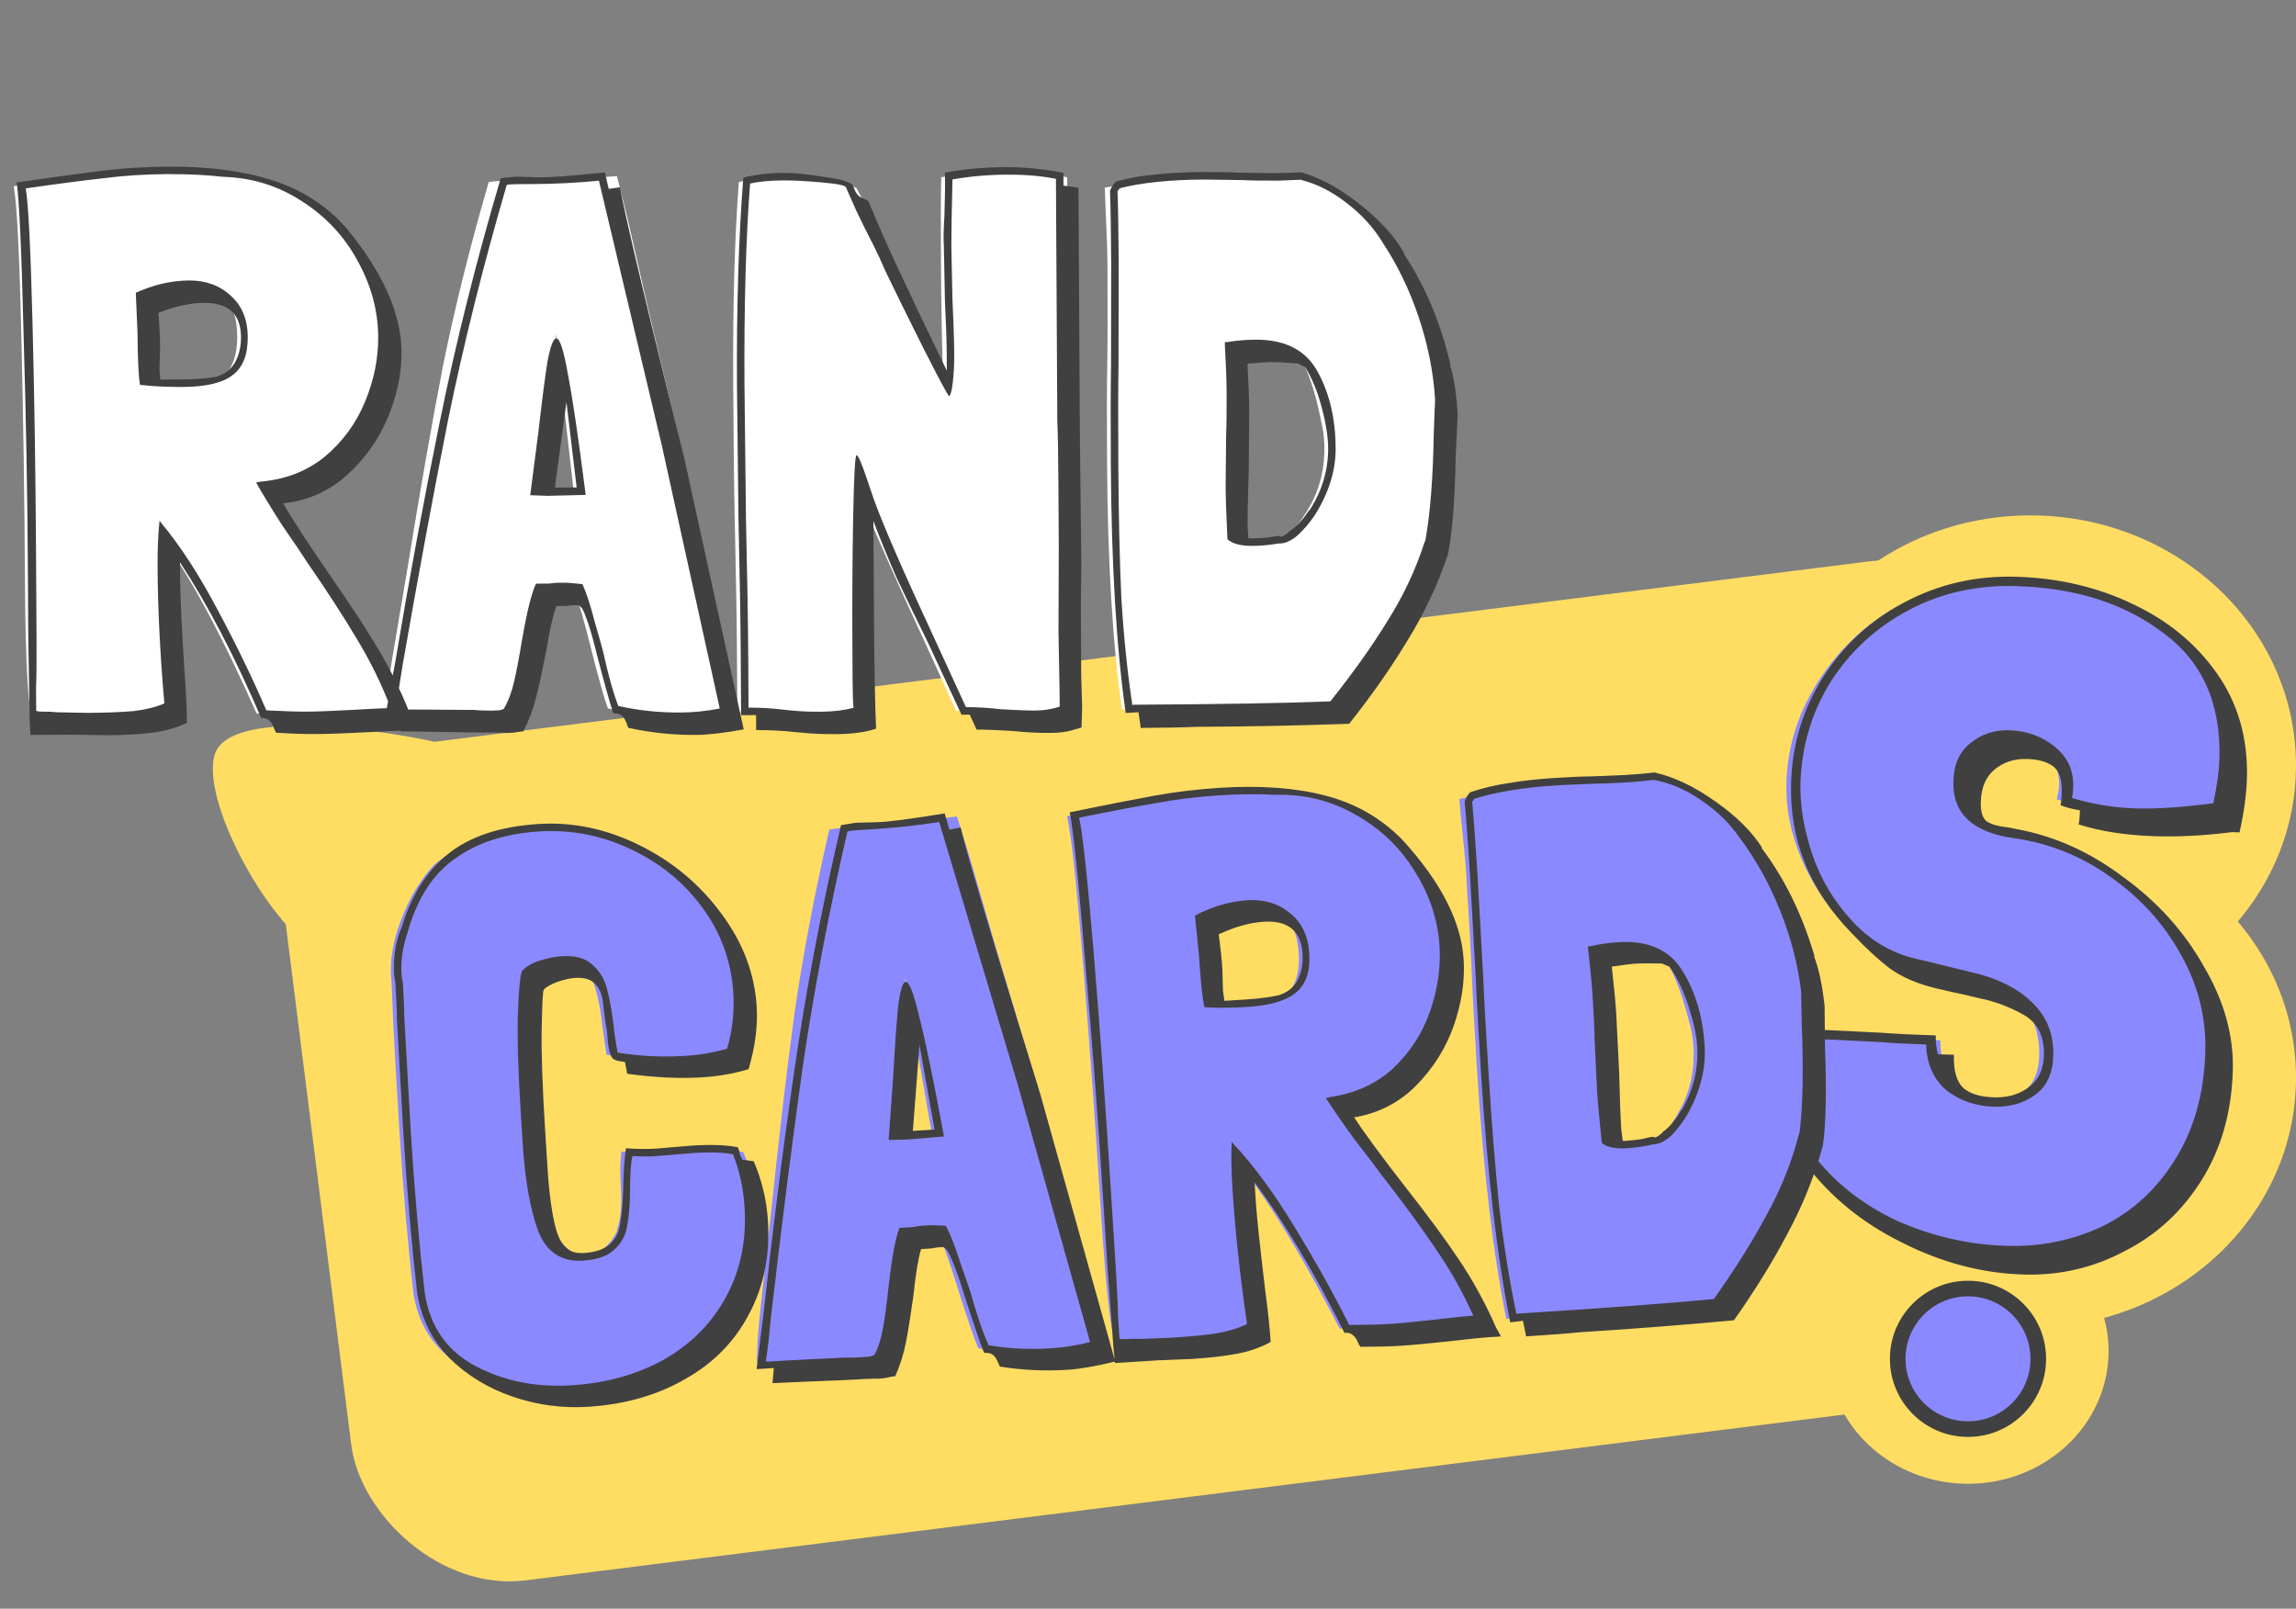 <svg width="147" height="103" viewBox="0 0 147 103" fill="none" xmlns="http://www.w3.org/2000/svg">
<rect x="0" y="0" width="147" height="103" fill="#808080" stroke="none"/>
<rect x="17" y="48.852" width="113.413" height="54" rx="10" transform="rotate(-7.167 17 48.852)" fill="#FFDD63"/>
<path d="M20.991 61.227C17.918 60.404 12.846 51.662 13.729 48.365C14.612 45.069 25.754 46.909 28.826 47.732C31.899 48.555 31.529 53.053 30.645 56.35C29.762 59.647 24.063 62.05 20.991 61.227Z" fill="#FFDD63"/>
<path d="M20.747 36.58C22.038 38.525 23.071 40.167 23.846 41.507C24.654 42.846 25.317 44.203 25.837 45.576L25.069 45.58C24.685 45.582 23.822 45.619 22.478 45.691C21.134 45.762 20.062 45.8 19.262 45.805C18.814 45.807 18.142 45.779 17.246 45.72L16.43 45.677C14.323 40.952 12.447 37.411 10.802 35.052L10.809 36.3C10.82 38.284 10.946 40.843 11.188 43.978L11.188 43.93C11.221 44.154 11.239 44.538 11.242 45.082C10.157 45.6 8.367 45.866 5.871 45.88L4.718 45.839L2.174 45.853C1.822 45.855 1.63 42.96 1.598 37.168C1.568 31.92 1.491 26.672 1.365 21.425C1.239 16.146 1.078 12.979 0.88 11.924L2.174 11.724C4.093 11.457 5.676 11.257 6.923 11.122C8.17 10.986 9.45 10.915 10.762 10.908C12.17 10.9 13.37 10.957 14.363 11.08C16.22 11.293 17.952 11.924 19.558 12.97C21.196 14.017 22.499 15.306 23.468 16.837C24.468 18.367 24.973 19.948 24.982 21.58C24.991 23.148 24.489 24.863 23.475 26.725C22.842 27.88 21.999 28.845 20.947 29.619C19.896 30.393 18.634 30.864 17.163 31.032C18.036 32.563 19.053 34.158 20.214 35.815C20.44 36.198 20.618 36.453 20.747 36.58ZM13.766 24.379C14.213 24.249 14.563 23.927 14.816 23.413C15.069 22.9 15.194 22.291 15.19 21.587C15.183 20.275 14.858 19.429 14.216 19.049C13.798 18.795 13.366 18.637 12.917 18.576C12.501 18.514 12.021 18.485 11.477 18.488L9.415 18.836C9.484 19.795 9.521 20.611 9.524 21.283C9.534 23.011 9.588 24.067 9.686 24.45C10.23 24.511 10.903 24.539 11.703 24.535C12.439 24.531 13.126 24.479 13.766 24.379ZM46.841 45.506C45.818 45.735 44.715 45.853 43.531 45.86C42.123 45.868 40.586 45.701 38.92 45.358C38.693 44.751 38.333 43.473 37.842 41.524C37.351 39.543 36.96 38.233 36.668 37.595L35.708 37.552L34.892 37.605C34.767 37.989 34.564 38.934 34.284 40.44C34.067 41.689 33.849 42.715 33.63 43.516C33.41 44.285 33.094 44.991 32.681 45.633C32.362 45.699 31.882 45.734 31.242 45.737C30.954 45.739 30.33 45.71 29.369 45.652C26.585 45.539 25.032 45.484 24.712 45.486C24.712 45.326 24.741 44.958 24.802 44.382C24.863 43.773 24.955 43.101 25.079 42.364L26.101 36.31C26.905 31.346 27.665 27.021 28.38 23.337C29.127 19.653 30.097 15.759 31.29 11.656C31.738 11.59 32.346 11.555 33.114 11.55L33.402 11.549C35.482 11.537 37.513 11.445 39.496 11.274C39.889 12.776 40.249 14.262 40.577 15.732C40.906 17.171 41.201 18.465 41.463 19.615C42.512 24.058 43.217 27.014 43.577 28.484L46.841 45.506ZM36.73 31.45C35.99 25.054 35.636 21.856 35.668 21.856L35.617 21.376C35.617 21.376 35.587 21.761 35.528 22.529C35.445 24.929 35.312 26.834 35.128 28.243L34.714 31.462L36.73 31.45ZM59.278 41.26C57.237 36.855 55.892 33.806 55.242 32.114L55.294 41.33C55.305 43.314 55.329 44.674 55.365 45.41C54.502 45.67 53.559 45.804 52.535 45.809C52.215 45.811 51.735 45.782 51.095 45.722C50.39 45.662 49.878 45.633 49.558 45.634L47.206 45.551L47.185 41.952C47.174 39.904 47.126 36.992 47.04 33.216C46.998 31.328 46.966 28.465 46.944 24.625C46.915 19.473 47.035 15.152 47.303 11.662C48.166 11.434 49.125 11.316 50.181 11.31C50.885 11.306 51.733 11.366 52.726 11.488C53.751 11.61 54.456 11.798 54.841 12.052C55.294 12.882 55.845 14.046 56.493 15.547C57.173 17.015 57.822 18.483 58.438 19.952L60.383 24.357C60.306 22.117 60.259 19.478 60.242 16.438C60.228 13.974 60.235 12.278 60.261 11.35C61.572 11.086 62.963 10.95 64.435 10.942C65.683 10.935 66.98 11.072 68.326 11.352L68.517 45.384C68.421 45.384 68.229 45.433 67.942 45.531C67.623 45.661 67.063 45.728 66.263 45.732C66.103 45.765 65.255 45.722 63.718 45.603C63.334 45.573 62.838 45.544 62.23 45.515C61.654 45.486 61.318 45.488 61.222 45.521L59.278 41.26ZM89.087 15.364C90.604 17.723 91.609 20.101 92.103 22.499L92.103 22.451C92.363 23.249 92.529 24.288 92.6 25.568C92.542 26.528 92.514 27.248 92.516 27.728L92.473 28.497C92.474 28.721 92.446 29.473 92.389 30.753C92.333 32.033 92.18 33.298 91.931 34.548C91.333 36.343 90.495 38.108 89.416 39.842C88.37 41.544 87.116 43.311 85.654 45.143C82.967 45.222 80.759 45.267 79.031 45.276L75.575 45.344L71.832 45.413C71.232 41.224 70.914 35.946 70.879 29.578C70.863 26.794 70.867 24.714 70.891 23.338C70.916 22.09 70.92 19.946 70.903 16.906C70.899 16.138 70.86 14.986 70.788 13.45L70.732 12.011L71.067 11.961C72.761 11.503 74.728 11.268 76.968 11.256L78.216 11.296L79.512 11.289C79.928 11.319 80.568 11.331 81.432 11.326C82.296 11.322 82.936 11.302 83.352 11.268C84.537 11.581 85.677 12.151 86.769 12.976C87.862 13.77 88.731 14.694 89.377 15.746L89.087 15.364ZM84.794 28.684C84.79 28.108 84.723 27.548 84.592 27.005C84.329 25.662 84.019 24.576 83.662 23.746C83.305 22.884 82.758 22.327 82.02 22.075L82.117 22.075C81.348 22.015 80.772 21.986 80.388 21.988C79.748 21.992 79.332 22.026 79.141 22.091C79.211 23.243 79.249 24.331 79.255 25.355L79.262 26.603L79.221 27.899C79.193 28.635 79.183 29.739 79.192 31.211C79.2 32.619 79.19 33.691 79.162 34.428C79.643 34.617 79.98 34.711 80.171 34.71L80.796 34.706C81.308 34.703 81.675 34.654 81.899 34.556C82.41 34.425 82.983 33.846 83.617 32.819C84.41 31.598 84.802 30.22 84.794 28.684Z" fill="white"/>
<path d="M1.07 11.682C3.372 11.35 5.195 11.099 6.538 10.932C7.913 10.764 9.321 10.676 10.761 10.668C13.353 10.653 15.578 10.945 17.438 11.542C19.329 12.14 20.919 13.171 22.207 14.636C24.527 17.471 25.694 20.104 25.708 22.536C25.715 23.912 25.419 25.322 24.819 26.765C24.219 28.177 23.346 29.398 22.2 30.428C21.054 31.458 19.697 32.058 18.13 32.227C18.712 33.248 19.729 34.81 21.18 36.914C22.471 38.763 23.52 40.373 24.328 41.744C25.135 43.116 25.832 44.584 26.416 46.148L26.708 46.771L26.036 46.775C25.524 46.778 24.66 46.814 23.445 46.885C22.037 46.957 20.965 46.995 20.229 46.999C19.557 47.003 18.709 46.976 17.685 46.918C17.62 46.822 17.555 46.678 17.49 46.487C17.425 46.327 17.329 46.2 17.2 46.104C17.104 46.009 16.943 45.962 16.719 45.963C15.033 42.036 13.303 38.718 11.527 36.008L11.534 37.256C11.539 38.152 11.63 40.039 11.806 42.919C11.91 44.262 11.964 45.382 11.969 46.278C11.299 46.602 10.548 46.814 9.717 46.914C8.917 47.015 7.957 47.068 6.837 47.075L4.725 47.038L1.941 47.054C1.906 46.414 1.886 45.726 1.882 44.99L1.809 40.623L1.787 36.735C1.759 31.743 1.666 26.623 1.509 21.376C1.383 16.129 1.237 12.898 1.07 11.682ZM16.634 30.843C18.265 30.706 19.654 30.17 20.801 29.236C21.948 28.269 22.805 27.096 23.373 25.717C23.942 24.338 24.222 22.96 24.214 21.584C24.205 19.889 23.764 18.259 22.891 16.696C22.05 15.133 20.859 13.859 19.317 12.876C17.808 11.892 16.125 11.374 14.268 11.32C13.212 11.198 12.027 11.141 10.715 11.148C9.275 11.156 7.916 11.244 6.637 11.411C5.39 11.546 3.727 11.764 1.648 12.063C1.814 12.99 1.958 15.838 2.08 20.605C2.203 25.372 2.28 30.46 2.31 35.868L2.338 40.812C2.347 42.348 2.337 43.42 2.308 44.028L2.317 45.516C2.413 45.547 2.525 45.563 2.653 45.562C3.069 45.56 3.405 45.574 3.661 45.604L5.581 45.642C6.765 45.635 7.757 45.597 8.557 45.529C9.356 45.428 10.011 45.265 10.522 45.038C10.248 41.871 10.104 38.976 10.089 36.352C10.082 35.136 10.125 34.128 10.216 33.327L10.313 33.471C11.537 34.936 12.748 36.801 13.944 39.066C15.141 41.3 16.177 43.438 17.053 45.481L17.101 45.481C18.189 45.539 19.021 45.566 19.597 45.563C20.301 45.559 21.293 45.521 22.573 45.45C23.724 45.38 24.54 45.343 25.02 45.34C24.435 43.808 23.707 42.324 22.835 40.889C21.963 39.421 20.897 37.779 19.639 35.962C19.316 35.452 18.8 34.687 18.09 33.667C17.412 32.615 16.847 31.69 16.395 30.893L16.634 30.843ZM12.098 17.957C13.186 17.95 14.084 18.281 14.791 18.949C15.499 19.585 15.856 20.463 15.862 21.583C15.869 22.735 15.537 23.553 14.868 24.037C14.231 24.521 13.176 24.767 11.704 24.775C10.712 24.78 9.816 24.738 9.015 24.646L8.967 24.646C8.868 24.103 8.814 22.983 8.804 21.287L8.694 18.744C9.843 18.225 10.978 17.963 12.098 17.957ZM13.066 19.391C12.17 19.396 11.195 19.61 10.141 20.032C10.21 20.863 10.246 21.599 10.25 22.239L10.21 23.631L10.261 24.303L11.701 24.295C12.437 24.291 13.141 24.239 13.812 24.139L13.764 24.139C14.308 24.008 14.722 23.718 15.008 23.268C15.293 22.787 15.434 22.226 15.43 21.586C15.422 20.114 14.634 19.382 13.066 19.391ZM47.616 46.701C46.337 46.932 45.314 47.05 44.546 47.054C43.074 47.063 41.633 46.911 40.223 46.599C40.093 46.215 39.98 45.976 39.883 45.881C39.786 45.785 39.674 45.722 39.546 45.691C39.418 45.691 39.322 45.676 39.258 45.644C38.997 44.846 38.638 43.552 38.18 41.762C37.918 40.708 37.69 39.941 37.495 39.462C37.332 38.983 37.155 38.744 36.963 38.745C36.707 38.746 36.483 38.764 36.291 38.797C36.131 38.798 35.907 38.799 35.619 38.801C35.398 39.41 35.18 40.387 34.964 41.732C34.715 42.982 34.496 43.975 34.308 44.712C34.12 45.449 33.852 46.155 33.504 46.829C33.408 46.829 33.264 46.846 33.072 46.879C32.913 46.912 32.705 46.929 32.449 46.931C32.097 46.901 31.36 46.889 30.241 46.895L28.176 46.859L25.632 46.825L25.771 45.864L24.667 45.87L25.319 42.315C26.186 37.126 27.133 32.016 28.16 26.986C29.188 21.924 30.487 16.733 32.057 11.412C32.633 11.345 32.968 11.311 33.064 11.31C33.192 11.31 33.608 11.323 34.313 11.351C35.017 11.38 36.488 11.275 38.727 11.039C38.858 11.582 38.94 11.934 38.973 12.093L39.692 11.993C39.989 13.624 41.022 18.034 42.791 25.224C43.446 27.844 43.789 29.235 43.822 29.394L47.616 46.701ZM38.346 11.569C36.939 11.705 35.547 11.777 34.171 11.784L33.163 11.79C32.779 11.792 32.539 11.809 32.443 11.842C30.936 17.003 29.685 22.018 28.688 26.887C27.723 31.757 26.761 36.946 25.799 42.456C25.707 43.064 25.614 43.641 25.521 44.185C25.428 44.698 25.35 45.098 25.288 45.387L25.384 45.434L26.536 45.428L30.328 45.454C30.649 45.485 31.033 45.498 31.481 45.496C31.833 45.494 32.041 45.477 32.104 45.444L32.248 45.396C32.533 44.914 32.754 44.337 32.91 43.664C33.067 42.991 33.237 42.094 33.423 40.973C33.733 39.179 34.03 37.977 34.315 37.368C34.667 37.366 34.955 37.364 35.179 37.363C35.403 37.33 35.579 37.313 35.707 37.312L36.331 37.309L37.291 37.399C37.55 37.974 37.811 38.772 38.073 39.795C38.366 40.817 38.546 41.456 38.611 41.712C38.94 43.214 39.267 44.38 39.591 45.21L39.639 45.21C40.889 45.491 42.202 45.628 43.578 45.62C44.377 45.615 45.209 45.531 46.072 45.366L46.072 45.318L42.377 28.538L38.346 11.569ZM33.947 31.706C34.315 28.856 34.484 27.559 34.453 27.815C34.697 25.67 34.896 24.116 35.051 23.155C35.237 22.163 35.427 21.665 35.619 21.664C35.843 21.663 36.087 22.414 36.351 23.916C36.648 25.419 37.03 28.009 37.499 31.686L35.099 31.747L33.947 31.706ZM36.266 25.741L35.528 31.217L36.92 31.209L36.266 25.741ZM62.087 45.756L61.559 45.759L59.421 41.163C58.742 39.791 58.078 38.418 57.43 37.046C56.814 35.641 56.311 34.412 55.921 33.358L55.951 38.638C55.973 42.542 56.02 45.214 56.092 46.654C55.421 46.881 54.558 46.998 53.502 47.004C52.926 47.007 52.414 46.994 51.966 46.965C51.55 46.935 51.197 46.905 50.909 46.875C50.109 46.783 49.276 46.74 48.412 46.745L48.407 45.785L47.447 45.79L47.425 41.95C47.414 39.934 47.366 37.007 47.28 33.167L47.184 24.623C47.156 19.599 47.291 15.183 47.59 11.373C48.356 11.177 49.22 11.076 50.18 11.07C50.852 11.066 51.748 11.157 52.869 11.343C53.99 11.497 54.583 11.701 54.649 11.957C54.747 12.309 54.924 12.548 55.181 12.674C55.437 12.769 55.582 12.848 55.614 12.912C56.166 14.253 56.798 15.689 57.511 17.221C58.223 18.753 59.259 20.923 60.619 23.732L60.614 22.724C60.609 21.86 60.57 20.692 60.498 19.22L60.43 15.765C60.396 15.349 60.408 14.693 60.467 13.796L60.506 12.116L60.5 11.06C61.619 10.83 62.93 10.71 64.434 10.702C65.586 10.696 66.803 10.817 68.084 11.066L68.089 11.882L69.049 12.02L69.138 27.86L69.233 36.068L69.2 38.804L69.225 43.316L69.284 45.235L69.244 46.58C69.148 46.612 68.924 46.677 68.573 46.775C68.222 46.873 67.774 46.924 67.23 46.927C66.462 46.931 65.645 46.888 64.781 46.797C63.757 46.738 63.005 46.711 62.525 46.713L62.087 45.756ZM67.839 44.283L67.769 40.444L67.787 35.116L67.764 30.988C67.754 29.164 67.73 27.804 67.693 26.908L67.606 11.452C66.709 11.265 65.653 11.175 64.437 11.182C63.253 11.189 62.101 11.291 60.982 11.489C60.93 13.602 60.906 15.026 60.91 15.762L60.977 19.074C61.05 20.609 61.089 21.825 61.093 22.721C61.097 23.297 61.068 23.873 61.007 24.45C60.946 24.994 60.868 25.298 60.772 25.363C60.708 25.363 60.142 24.31 59.075 22.204C58.007 20.066 57.213 18.455 56.695 17.37C56.436 16.763 56.177 16.205 55.918 15.694C55.659 15.184 55.465 14.801 55.335 14.545L54.801 13.444L54.169 12.008C54.168 11.88 53.656 11.771 52.631 11.681C51.607 11.59 50.791 11.547 50.182 11.55C49.286 11.555 48.567 11.623 48.024 11.754C47.755 15.244 47.635 19.533 47.664 24.621L47.76 33.212C47.846 36.988 47.894 39.9 47.905 41.947L47.924 45.307C48.66 45.303 49.413 45.347 50.181 45.439C50.437 45.469 50.758 45.499 51.142 45.529C51.526 45.559 51.99 45.573 52.534 45.569C53.334 45.565 54.037 45.481 54.645 45.318C54.611 44.966 54.591 44.358 54.586 43.494L54.574 41.334C54.558 38.454 54.574 35.702 54.624 33.078C54.673 30.453 54.745 29.141 54.842 29.14C54.938 29.14 55.148 29.619 55.474 30.577L55.962 32.014C56.579 33.707 57.844 36.611 59.755 40.729L61.844 45.277C62.548 45.273 63.285 45.317 64.053 45.409C65.078 45.467 65.814 45.495 66.262 45.492C66.838 45.489 67.365 45.406 67.844 45.243L67.839 44.283ZM89.86 16.223C91.247 18.295 92.253 20.69 92.876 23.406L92.828 23.359C93.088 24.125 93.254 25.196 93.326 26.572L93.197 29.309C93.149 32.029 92.984 34.094 92.704 35.503C92.043 37.459 91.174 39.304 90.095 41.038C89.049 42.772 87.811 44.539 86.381 46.339C83.31 46.453 80.03 46.519 76.542 46.538C75.71 46.575 74.542 46.598 73.038 46.606L72.889 45.599L72.073 45.652C71.473 41.463 71.155 36.105 71.118 29.577C71.103 26.857 71.108 24.809 71.132 23.433L71.143 16.904C71.132 14.825 71.107 13.273 71.069 12.249C71.069 12.185 71.084 12.137 71.116 12.104C71.179 11.944 71.29 11.784 71.45 11.623C72.28 11.394 73.111 11.245 73.943 11.177C74.806 11.076 75.814 11.022 76.966 11.016C77.958 11.01 78.71 11.022 79.222 11.051L81.431 11.086C82.263 11.082 82.886 11.062 83.302 11.028C84.585 11.405 85.852 12.102 87.106 13.119C88.36 14.104 89.293 15.138 89.908 16.223L89.86 16.223ZM81.865 11.564C80.841 11.57 80.057 11.558 79.513 11.529L77.113 11.495C74.905 11.507 73.098 11.693 71.692 12.053L71.549 12.246C71.587 13.27 71.611 14.806 71.623 16.854L71.612 23.382C71.588 24.79 71.584 26.918 71.6 29.766C71.618 32.966 71.681 35.782 71.791 38.213C71.933 40.644 72.17 42.963 72.502 45.169L72.55 45.121C78.15 45.09 82.358 45.018 85.173 44.906C86.635 43.074 87.857 41.355 88.84 39.749C89.855 38.144 90.645 36.459 91.212 34.696L91.259 34.6C91.57 32.902 91.749 30.613 91.796 27.732L91.88 25.572C91.775 23.845 91.429 22.102 90.843 20.346C90.257 18.589 89.48 16.977 88.512 15.511C87.93 14.554 87.157 13.71 86.193 12.98C85.261 12.249 84.282 11.758 83.257 11.508L81.865 11.564ZM81.852 34.797C81.309 34.895 80.749 34.947 80.173 34.95C79.437 34.954 78.908 34.813 78.586 34.527C78.514 33.055 78.476 31.919 78.471 31.119L78.501 27.903C78.529 27.231 78.54 26.271 78.533 25.023C78.529 24.287 78.491 23.311 78.421 22.096L78.419 21.904L78.563 21.903C79.139 21.803 79.747 21.752 80.387 21.748C82.307 21.738 83.638 22.434 84.382 23.838C85.126 25.21 85.503 26.824 85.514 28.68C85.522 30.12 85.082 31.546 84.194 32.959C83.876 33.441 83.511 33.875 83.097 34.261C82.683 34.616 82.3 34.794 81.948 34.796L81.852 34.797ZM83.808 32.721C84.633 31.469 85.042 30.122 85.034 28.683C85.03 27.979 84.897 27.131 84.635 26.141C84.374 25.118 84.017 24.24 83.564 23.507L83.083 23.269C82.315 23.21 81.739 23.181 81.355 23.183C81.067 23.185 80.571 23.22 79.867 23.287C79.938 24.503 79.976 25.511 79.98 26.311L79.953 30.007C79.898 31.671 79.873 32.904 79.878 33.704L79.93 34.471L80.17 34.47C80.522 34.468 80.858 34.45 81.178 34.416C81.498 34.35 81.737 34.317 81.897 34.316L81.994 34.364C82.09 34.363 82.265 34.266 82.52 34.073L82.472 34.073C82.95 33.782 83.396 33.316 83.808 32.673L83.808 32.721Z" fill="#404040"/>
<ellipse cx="130" cy="49" rx="17" ry="16" fill="#FFDD63"/>
<ellipse cx="130" cy="69" rx="17" ry="16" fill="#FFDD63"/>
<ellipse cx="126" cy="86.5" rx="9" ry="8.5" fill="#FFDD63"/>
<path d="M141.815 51.742C140.127 51.968 138.464 52.055 136.824 52.002C134.865 51.939 133.153 51.664 131.688 51.176C131.781 50.779 131.83 50.501 131.835 50.341C131.865 49.421 131.549 48.651 130.889 48.029C130.229 47.408 129.479 47.083 128.639 47.056C128.04 47.037 127.493 47.219 127.001 47.604C126.549 47.95 126.272 48.501 126.167 49.258C126.036 49.614 125.965 49.932 125.956 50.212L125.999 50.753C125.996 50.833 125.995 50.873 125.995 50.873C126.248 51.722 126.629 52.314 127.138 52.651C127.688 52.989 128.34 53.23 129.096 53.374C131.086 53.718 133.081 54.523 135.082 55.788C137.082 57.053 138.676 58.505 139.864 60.144C140.59 61.208 141.153 62.387 141.551 63.68C141.951 64.934 142.132 66.16 142.093 67.359C142.026 69.439 141.501 71.443 140.519 73.372C139.407 75.577 137.752 77.265 135.553 78.435C133.355 79.605 130.976 80.149 128.417 80.066C125.819 79.983 123.296 79.401 120.849 78.322C118.444 77.204 116.513 75.661 115.055 73.693C113.598 71.725 112.99 69.484 113.231 66.971L113.248 66.431C114.414 66.269 115.696 66.21 117.096 66.255C118.295 66.293 119.314 66.346 120.152 66.413C120.91 66.478 122.269 66.541 124.228 66.605C124.23 67.805 124.559 68.756 125.217 69.458C125.915 70.161 126.723 70.527 127.643 70.556C128.442 70.582 129.11 70.344 129.647 69.841C130.223 69.339 130.527 68.608 130.558 67.649C130.569 67.289 130.558 67.008 130.525 66.807C130.373 65.322 129.706 64.26 128.526 63.621C127.346 62.983 125.743 62.431 123.717 61.966L122.823 61.757C121.115 61.382 119.638 60.634 118.393 59.513C116.999 58.068 115.968 56.534 115.3 54.911C114.631 53.289 114.323 51.678 114.375 50.079C114.458 47.48 115.316 45.067 116.949 42.838C118.623 40.571 120.736 38.958 123.288 37.999C124.868 37.41 126.817 37.153 129.136 37.227C132.134 37.324 134.855 37.971 137.297 39.171C139.106 40.189 140.524 41.496 141.553 43.09C142.583 44.684 143.063 46.54 142.995 48.659C142.969 49.459 142.816 50.494 142.535 51.766L141.815 51.742Z" fill="#8B89FF"/>
<path d="M142.906 53.278C141.138 53.502 139.495 53.589 137.975 53.54C136.096 53.48 134.464 53.227 133.077 52.782C133.121 52.663 133.151 52.364 133.166 51.884C132.609 51.786 132.193 51.673 131.917 51.544C131.96 51.425 131.989 51.166 132.002 50.766C132.029 49.927 131.847 49.361 131.456 49.068C131.065 48.775 130.51 48.617 129.79 48.594C128.991 48.568 128.303 48.786 127.728 49.248C127.153 49.71 126.851 50.401 126.821 51.32C126.801 51.96 126.927 52.384 127.2 52.593C127.475 52.762 127.812 52.873 128.21 52.925C128.609 52.978 128.887 53.027 129.046 53.072C131.513 53.512 133.821 54.547 135.97 56.177C138.16 57.768 139.879 59.684 141.127 61.926C142.417 64.128 143.026 66.349 142.954 68.588C142.868 71.266 142.192 73.606 140.927 75.606C139.662 77.607 138.013 79.114 135.979 80.129C133.984 81.186 131.827 81.677 129.508 81.602C126.87 81.517 124.29 80.834 121.77 79.552C119.249 78.31 117.202 76.644 115.628 74.552C114.096 72.422 113.369 70.137 113.447 67.698L113.532 66.921L113.559 66.081C114.644 65.956 115.806 65.913 117.045 65.953L120.522 66.125C121.32 66.191 122.459 66.247 123.938 66.295C123.924 66.735 123.971 67.136 124.079 67.5L125.099 67.533C125.067 68.532 125.264 69.239 125.691 69.653C126.119 70.027 126.773 70.228 127.652 70.257C128.532 70.285 129.279 70.069 129.894 69.608C130.51 69.148 130.831 68.478 130.86 67.598C130.899 66.359 130.467 65.485 129.563 64.975C128.659 64.466 127.73 64.116 126.776 63.925C125.823 63.694 125.207 63.554 124.928 63.505L124.034 63.297C122.843 63.018 121.856 62.606 121.073 62.061C120.291 61.475 119.455 60.708 118.565 59.759C115.853 56.99 114.556 53.767 114.674 50.089C114.754 47.61 115.447 45.351 116.753 43.312C118.06 41.273 119.792 39.688 121.949 38.557C124.148 37.387 126.547 36.844 129.145 36.927C131.824 37.014 134.287 37.593 136.533 38.666C138.82 39.74 140.633 41.239 141.971 43.163C143.31 45.087 143.938 47.328 143.856 49.887C143.824 50.887 143.667 52.022 143.386 53.294L142.906 53.278ZM141.705 51.439C141.941 50.326 142.071 49.389 142.096 48.63C142.21 45.072 141.016 42.372 138.514 40.531C136.053 38.65 132.924 37.649 129.126 37.527C126.607 37.446 124.31 37.952 122.234 39.046C120.157 40.14 118.487 41.667 117.224 43.627C116 45.589 115.35 47.749 115.274 50.108C115.229 51.507 115.48 53.036 116.027 54.694C116.575 56.313 117.449 57.762 118.649 59.041C119.848 60.32 121.303 61.128 123.013 61.463C123.37 61.554 124.403 61.808 126.11 62.223C127.819 62.598 129.139 63.241 130.07 64.151C131.041 65.063 131.504 66.218 131.459 67.618C131.423 68.737 131.036 69.565 130.299 70.102C129.561 70.638 128.673 70.89 127.633 70.856C126.474 70.819 125.465 70.466 124.606 69.798C123.788 69.092 123.359 68.117 123.319 66.875C122.08 66.835 121.141 66.785 120.502 66.725L117.266 66.561C116.147 66.525 115.105 66.551 114.142 66.64L114.109 67.659C114.033 70.018 114.686 72.1 116.069 73.906C117.452 75.711 119.247 77.13 121.455 78.161C123.704 79.154 126.028 79.689 128.427 79.766C130.626 79.837 132.68 79.423 134.59 78.524C136.501 77.585 138.047 76.174 139.229 74.291C140.451 72.369 141.105 70.069 141.192 67.391C141.262 65.192 140.749 63.114 139.651 61.158C138.555 59.161 137.048 57.492 135.13 56.15C133.252 54.809 131.198 53.982 128.967 53.67C126.297 53.304 124.996 52.082 125.063 50.003C125.097 48.923 125.464 48.115 126.161 47.577C126.86 46.999 127.689 46.725 128.649 46.756C129.768 46.792 130.737 47.144 131.556 47.81C132.375 48.477 132.768 49.33 132.735 50.37C132.723 50.73 132.695 50.969 132.652 51.087C133.959 51.49 135.333 51.714 136.772 51.76C138.011 51.8 139.636 51.692 141.645 51.437L141.705 51.439Z" fill="#404040"/>
<path d="M33.953 62.649C33.897 62.781 33.88 63.792 33.903 65.683C33.926 67.573 33.999 69.492 34.122 71.44C34.247 73.42 34.4 75.078 34.58 76.413C34.73 77.269 35.039 78.1 35.506 78.904C35.972 79.676 36.501 80.188 37.094 80.439C38.216 80.432 39.03 79.868 39.536 78.746L39.489 78.749C39.738 78.124 39.824 77.205 39.748 75.991C39.687 75.033 39.704 74.278 39.797 73.728C40.604 73.805 41.374 73.82 42.109 73.774L44.309 73.587C45.459 73.515 46.553 73.574 47.591 73.765C48.045 74.859 48.31 76.012 48.386 77.226C48.501 79.046 48.147 80.8 47.323 82.487C46.532 84.172 45.37 85.576 43.837 86.699C42.305 87.822 40.567 88.476 38.623 88.663C38.054 88.795 37.386 88.885 36.62 88.934C34.129 89.091 31.906 88.67 29.951 87.671C27.996 86.672 26.837 85.062 26.472 82.84C26.111 79.656 25.815 76.228 25.583 72.556C25.392 69.522 25.251 67.03 25.16 65.079L25.072 62.921C25.01 62.444 25.008 61.899 25.065 61.286C25.153 60.639 25.277 60.07 25.438 59.579C25.68 58.826 26 58.069 26.401 57.306C26.834 56.541 27.291 55.903 27.772 55.392C28.408 54.807 29.369 54.281 30.654 53.815C31.875 53.354 33.157 53.081 34.498 52.996C36.67 52.859 38.746 53.241 40.727 54.142C42.705 55.011 44.325 56.288 45.585 57.972C46.844 59.624 47.537 61.472 47.666 63.516C47.743 64.73 47.596 65.957 47.225 67.199C45.902 67.571 44.793 67.785 43.899 67.842C42.685 67.918 40.996 67.816 38.83 67.536L38.571 65.725C38.415 64.26 38.154 63.17 37.788 62.456C37.452 61.707 36.79 61.38 35.802 61.475C35.77 61.477 35.723 61.496 35.661 61.532C35.63 61.534 35.566 61.538 35.47 61.544L35.518 61.541C34.538 61.763 34.016 62.132 33.953 62.649ZM70.558 86.024C69.55 86.312 68.456 86.493 67.274 86.568C65.869 86.657 64.325 86.578 62.642 86.331C62.38 85.738 61.948 84.483 61.346 82.565C60.743 80.615 60.277 79.33 59.949 78.709L58.988 78.722L58.177 78.821C58.073 79.212 57.925 80.168 57.732 81.687C57.587 82.946 57.428 83.982 57.255 84.795C57.08 85.576 56.804 86.298 56.429 86.963C56.114 87.047 55.637 87.109 54.998 87.15C54.711 87.168 54.086 87.175 53.124 87.172C50.337 87.219 48.785 87.253 48.465 87.273C48.455 87.113 48.464 86.744 48.492 86.165C48.517 85.554 48.571 84.878 48.652 84.135L49.325 78.032C49.844 73.03 50.354 68.669 50.857 64.95C51.392 61.229 52.138 57.286 53.093 53.122C53.536 53.03 54.141 52.96 54.908 52.911L55.195 52.893C57.271 52.762 59.294 52.555 61.264 52.27C61.742 53.747 62.187 55.21 62.599 56.659C63.009 58.076 63.378 59.351 63.706 60.485C65.008 64.86 65.88 67.77 66.324 69.217L70.558 86.024ZM59.658 72.572C58.553 66.228 58.016 63.056 58.048 63.054L57.97 62.578C57.97 62.578 57.962 62.963 57.947 63.734C58.002 66.135 57.978 68.044 57.875 69.462L57.646 72.698L59.658 72.572ZM89.561 75.736C90.962 77.604 92.087 79.184 92.938 80.477C93.821 81.768 94.561 83.084 95.159 84.425L94.393 84.473C94.009 84.498 93.149 84.584 91.812 84.732C90.474 84.881 89.407 84.98 88.608 85.031C88.161 85.059 87.488 85.069 86.59 85.061L85.773 85.065C83.399 80.469 81.323 77.041 79.545 74.781L79.624 76.026C79.749 78.006 80.021 80.554 80.442 83.67L80.439 83.622C80.485 83.843 80.525 84.225 80.56 84.768C79.506 85.348 77.734 85.716 75.243 85.873L74.09 85.898L71.551 86.058C71.2 86.08 70.842 83.201 70.477 77.42C70.147 72.183 69.769 66.948 69.343 61.717C68.915 56.453 68.572 53.3 68.314 52.259L69.595 51.985C71.495 51.609 73.064 51.318 74.301 51.111C75.539 50.905 76.812 50.761 78.122 50.678C79.527 50.59 80.729 50.578 81.727 50.643C83.593 50.75 85.358 51.28 87.021 52.233C88.716 53.185 90.091 54.396 91.146 55.869C92.233 57.34 92.828 58.889 92.93 60.518C93.029 62.083 92.626 63.824 91.721 65.74C91.154 66.93 90.368 67.942 89.363 68.775C88.357 69.608 87.125 70.15 85.666 70.403C86.625 71.881 87.731 73.415 88.986 75.003C89.234 75.372 89.425 75.616 89.561 75.736ZM81.893 63.955C82.332 63.799 82.663 63.458 82.886 62.931C83.109 62.404 83.199 61.789 83.155 61.086C83.072 59.777 82.699 58.951 82.037 58.608C81.605 58.378 81.164 58.246 80.713 58.21C80.294 58.172 79.813 58.171 79.27 58.205L77.231 58.67C77.355 59.624 77.438 60.437 77.481 61.107C77.59 62.832 77.704 63.883 77.824 64.26C78.371 64.29 79.043 64.279 79.842 64.229C80.576 64.183 81.26 64.091 81.893 63.955ZM111.943 53.452C113.593 55.72 114.733 58.037 115.363 60.402L115.36 60.354C115.666 61.136 115.891 62.164 116.036 63.438C116.032 64.4 116.045 65.121 116.076 65.6L116.076 66.369C116.09 66.593 116.106 67.345 116.122 68.627C116.139 69.908 116.059 71.18 115.882 72.441C115.388 74.268 114.652 76.078 113.675 77.871C112.728 79.63 111.577 81.466 110.223 83.379C107.544 83.612 105.343 83.783 103.618 83.892L100.172 84.157L96.438 84.441C95.6 80.293 94.98 75.042 94.579 68.686C94.404 65.908 94.289 63.831 94.234 62.456C94.188 61.208 94.069 59.067 93.878 56.033C93.829 55.267 93.725 54.119 93.564 52.59L93.426 51.156L93.758 51.087C95.423 50.533 97.373 50.186 99.608 50.045L100.857 50.014L102.15 49.933C102.567 49.938 103.207 49.914 104.069 49.86C104.932 49.806 105.569 49.749 105.983 49.691C107.184 49.936 108.354 50.439 109.493 51.201C110.629 51.931 111.549 52.803 112.255 53.817L111.943 53.452ZM108.42 66.996C108.384 66.421 108.285 65.866 108.123 65.332C107.783 64.006 107.411 62.94 107.007 62.131C106.602 61.291 106.024 60.767 105.273 60.557L105.369 60.551C104.598 60.536 104.021 60.54 103.638 60.564C102.999 60.605 102.586 60.663 102.399 60.739C102.535 61.884 102.635 62.968 102.7 63.99L102.778 65.236L102.812 66.532C102.826 67.269 102.88 68.371 102.973 69.841C103.061 71.246 103.113 72.317 103.127 73.053C103.618 73.215 103.96 73.289 104.151 73.277L104.774 73.238C105.285 73.206 105.649 73.135 105.867 73.025C106.37 72.865 106.908 72.254 107.482 71.191C108.204 69.927 108.517 68.529 108.42 66.996Z" fill="#8B89FF"/>
<path d="M35.055 74.796C35.158 76.425 35.335 77.712 35.587 78.658C35.839 79.604 36.288 80.121 36.935 80.209L36.887 80.212L37.322 80.232C38.12 80.182 38.701 79.985 39.064 79.641C39.427 79.298 39.64 78.868 39.704 78.351C39.799 77.832 39.866 77.106 39.903 76.174C39.907 75.212 39.963 74.326 40.072 73.518C40.749 73.571 41.407 73.578 42.046 73.538L44.294 73.348C45.508 73.271 46.488 73.306 47.234 73.451C47.309 73.607 47.349 73.748 47.358 73.876C47.395 73.97 47.451 74.095 47.525 74.25L48.253 74.349C48.779 75.566 49.083 76.829 49.165 78.139C49.306 80.374 48.903 82.372 47.956 84.131C47.041 85.888 45.685 87.272 43.889 88.283C42.095 89.326 40.017 89.922 37.653 90.071C35.993 90.175 34.376 89.957 32.802 89.415C31.229 88.873 29.878 88.044 28.75 86.929C27.651 85.78 26.972 84.412 26.712 82.825C26.351 79.641 26.054 76.213 25.823 72.54L25.409 65.208C25.41 64.727 25.379 63.975 25.314 62.953L25.233 62.43C25.165 61.344 25.311 60.357 25.672 59.468L25.675 59.516C26.281 57.426 27.27 55.824 28.642 54.712C30.045 53.565 31.992 52.913 34.483 52.756C36.687 52.617 38.848 53.074 40.966 54.127C43.085 55.18 44.828 56.641 46.196 58.511C47.563 60.348 48.312 62.321 48.445 64.429C48.524 65.674 48.352 67.016 47.929 68.453C47.017 68.735 46.018 68.91 44.932 68.979C43.527 69.068 41.935 68.992 40.157 68.751L40.013 67.991C39.562 67.955 39.283 67.86 39.177 67.707C39.071 67.553 38.988 67.254 38.928 66.808C38.898 66.329 38.86 65.979 38.814 65.758C38.766 65.504 38.707 65.075 38.636 64.47C38.596 63.831 38.438 63.361 38.163 63.057C37.885 62.722 37.443 62.574 36.836 62.612C36.484 62.634 36.089 62.723 35.65 62.879C35.243 63.033 34.965 63.195 34.815 63.364C34.755 63.432 34.711 64.253 34.682 65.826C34.651 67.367 34.724 69.543 34.901 72.353L35.055 74.796ZM35.979 61.223C36.841 61.169 37.494 61.352 37.937 61.773C38.379 62.162 38.682 62.656 38.848 63.255C39.014 63.853 39.161 64.662 39.29 65.68C39.302 65.871 39.335 66.142 39.389 66.491C39.443 66.84 39.494 67.142 39.542 67.395C40.968 67.626 42.415 67.695 43.884 67.602C44.778 67.546 45.666 67.394 46.548 67.146C46.893 66.002 47.026 64.807 46.948 63.561C46.821 61.549 46.161 59.731 44.968 58.107C43.776 56.483 42.238 55.233 40.355 54.358C38.505 53.481 36.557 53.107 34.513 53.235C32.342 53.372 30.55 53.95 29.14 54.969C27.727 55.956 26.719 57.51 26.115 59.633C25.79 60.583 25.654 61.473 25.706 62.304C25.724 62.591 25.753 62.782 25.791 62.875C25.853 63.865 25.883 64.601 25.882 65.082L26.302 72.51C26.531 76.151 26.827 79.563 27.188 82.747C27.516 84.906 28.593 86.474 30.418 87.449C32.243 88.424 34.305 88.839 36.605 88.694C38.84 88.553 40.825 87.995 42.559 87.02C44.291 86.013 45.602 84.68 46.491 83.021C47.41 81.328 47.803 79.411 47.668 77.271C47.591 76.058 47.344 74.935 46.926 73.903C46.309 73.782 45.474 73.754 44.42 73.821L41.884 74.029C41.533 74.051 41.068 74.048 40.489 74.021C40.389 74.476 40.339 75.2 40.337 76.194C40.332 77.125 40.269 77.898 40.147 78.515C40.056 79.098 39.782 79.596 39.328 80.01C38.905 80.421 38.23 80.656 37.304 80.714C35.931 80.801 34.976 80.156 34.44 78.779C33.935 77.368 33.609 75.513 33.464 73.213L33.355 71.488C33.166 68.486 33.103 66.214 33.166 64.671C33.229 63.128 33.321 62.288 33.44 62.153C33.68 61.881 34.051 61.665 34.554 61.505C35.057 61.345 35.532 61.251 35.979 61.223ZM71.4 87.174C70.137 87.478 69.122 87.654 68.356 87.702C66.887 87.795 65.439 87.726 64.014 87.495C63.862 87.12 63.735 86.887 63.633 86.797C63.532 86.708 63.416 86.651 63.286 86.627C63.158 86.635 63.061 86.625 62.995 86.597C62.69 85.815 62.257 84.544 61.697 82.783C61.375 81.746 61.103 80.993 60.881 80.526C60.691 80.057 60.501 79.829 60.309 79.841C60.053 79.857 59.831 79.887 59.641 79.931C59.482 79.941 59.258 79.955 58.971 79.973C58.785 80.594 58.623 81.582 58.484 82.938C58.307 84.2 58.146 85.204 58.001 85.95C57.856 86.697 57.628 87.417 57.319 88.109C57.224 88.115 57.081 88.141 56.891 88.184C56.734 88.227 56.527 88.256 56.272 88.272C55.918 88.262 55.183 88.292 54.065 88.363L52.002 88.445L49.46 88.557L49.543 87.59L48.441 87.659L48.889 84.072C49.457 78.842 50.109 73.686 50.847 68.606C51.583 63.494 52.582 58.236 53.845 52.834C54.416 52.734 54.749 52.681 54.845 52.675C54.972 52.667 55.389 52.657 56.093 52.644C56.798 52.632 58.261 52.444 60.482 52.079C60.644 52.614 60.746 52.96 60.788 53.118L61.501 52.977C61.891 54.587 63.175 58.931 65.353 66.008C66.156 68.587 66.579 69.955 66.621 70.112L71.4 87.174ZM60.132 52.63C58.735 52.846 57.35 52.998 55.977 53.084L54.971 53.148C54.587 53.172 54.349 53.203 54.255 53.241C53.046 58.48 52.084 63.558 51.368 68.477C50.684 73.394 50.02 78.63 49.377 84.186C49.319 84.798 49.26 85.379 49.198 85.928C49.134 86.445 49.08 86.849 49.034 87.141L49.133 87.183L50.283 87.11L54.07 86.92C54.392 86.931 54.776 86.923 55.223 86.895C55.574 86.873 55.781 86.844 55.843 86.808L55.983 86.751C56.24 86.254 56.428 85.665 56.545 84.984C56.663 84.303 56.782 83.398 56.903 82.268C57.11 80.46 57.337 79.243 57.587 78.618C57.938 78.596 58.225 78.578 58.449 78.564C58.67 78.517 58.845 78.49 58.973 78.482L59.596 78.443L60.56 78.478C60.852 79.037 61.157 79.82 61.477 80.825C61.829 81.829 62.045 82.457 62.125 82.708C62.539 84.189 62.932 85.335 63.304 86.145L63.352 86.142C64.615 86.351 65.934 86.412 67.307 86.325C68.105 86.275 68.931 86.143 69.783 85.929L69.78 85.881L65.13 69.341L60.132 52.63ZM56.895 72.986C57.099 70.12 57.193 68.815 57.177 69.073C57.298 66.917 57.408 65.355 57.507 64.387C57.636 63.385 57.797 62.877 57.988 62.865C58.212 62.851 58.499 63.587 58.849 65.072C59.231 66.555 59.761 69.118 60.44 72.763L58.048 72.962L56.895 72.986ZM58.868 66.898L58.446 72.407L59.835 72.32L58.868 66.898ZM68.49 52.007C70.77 51.543 72.575 51.188 73.906 50.944C75.269 50.698 76.669 50.529 78.107 50.439C80.694 50.276 82.932 50.439 84.823 50.929C86.745 51.417 88.392 52.355 89.762 53.744C92.24 56.441 93.556 59.004 93.709 61.431C93.796 62.804 93.581 64.228 93.065 65.704C92.547 67.147 91.745 68.416 90.66 69.511C89.574 70.605 88.254 71.281 86.7 71.54C87.339 72.526 88.443 74.027 90.013 76.044C91.408 77.816 92.547 79.363 93.432 80.686C94.317 82.009 95.097 83.435 95.77 84.964L96.097 85.568L95.426 85.611C94.915 85.643 94.055 85.729 92.845 85.87C91.444 86.022 90.376 86.121 89.642 86.168C88.971 86.21 88.123 86.231 87.097 86.232C87.027 86.14 86.954 86.001 86.878 85.813C86.804 85.657 86.7 85.535 86.566 85.448C86.465 85.358 86.302 85.32 86.078 85.334C84.17 81.511 82.252 78.297 80.324 75.693L80.403 76.939C80.459 77.833 80.658 79.712 80.999 82.576C81.179 83.912 81.297 85.026 81.354 85.921C80.703 86.282 79.966 86.537 79.141 86.686C78.349 86.832 77.394 86.94 76.276 87.01L74.165 87.095L71.387 87.271C71.315 86.634 71.255 85.948 71.209 85.214L70.886 80.857L70.642 76.977C70.328 71.995 69.942 66.889 69.484 61.66C69.058 56.428 68.727 53.211 68.49 52.007ZM85.127 70.244C86.748 70.014 88.104 69.399 89.195 68.401C90.284 67.37 91.073 66.15 91.561 64.74C92.049 63.331 92.25 61.94 92.164 60.566C92.057 58.874 91.523 57.272 90.562 55.761C89.633 54.249 88.371 53.046 86.776 52.153C85.212 51.257 83.502 50.836 81.646 50.889C80.584 50.828 79.398 50.838 78.089 50.921C76.652 51.011 75.299 51.177 74.032 51.417C72.795 51.623 71.147 51.936 69.089 52.354C69.307 53.27 69.614 56.104 70.01 60.857C70.406 65.609 70.774 70.684 71.114 76.082L71.425 81.016C71.522 82.549 71.574 83.62 71.58 84.228L71.674 85.713C71.771 85.739 71.884 85.748 72.012 85.74C72.427 85.714 72.763 85.709 73.021 85.725L74.94 85.652C76.122 85.577 77.11 85.483 77.904 85.369C78.697 85.223 79.341 85.022 79.838 84.766C79.383 81.62 79.073 78.738 78.908 76.119C78.832 74.906 78.816 73.897 78.862 73.092L78.966 73.23C80.273 74.622 81.588 76.415 82.913 78.608C84.235 80.769 85.392 82.844 86.383 84.834L86.431 84.831C87.521 84.826 88.353 84.806 88.928 84.77C89.631 84.725 90.619 84.631 91.892 84.487C93.038 84.35 93.85 84.267 94.33 84.237C93.658 82.74 92.846 81.3 91.893 79.918C90.938 78.503 89.78 76.925 88.42 75.183C88.069 74.692 87.509 73.958 86.742 72.98C86.005 71.968 85.388 71.078 84.89 70.307L85.127 70.244ZM79.859 57.639C80.945 57.57 81.86 57.849 82.605 58.476C83.348 59.07 83.755 59.926 83.825 61.044C83.898 62.194 83.614 63.029 82.973 63.55C82.365 64.07 81.326 64.376 79.857 64.468C78.867 64.531 77.97 64.539 77.165 64.494L77.117 64.497C76.987 63.96 76.869 62.845 76.762 61.153L76.506 58.62C77.624 58.036 78.741 57.709 79.859 57.639ZM80.908 59.016C80.014 59.072 79.053 59.341 78.025 59.822C78.141 60.649 78.219 61.381 78.26 62.02L78.299 63.412L78.39 64.08L79.827 63.989C80.561 63.943 81.261 63.851 81.925 63.713L81.878 63.716C82.412 63.554 82.809 63.24 83.069 62.775C83.326 62.278 83.434 61.71 83.394 61.071C83.302 59.602 82.473 58.917 80.908 59.016ZM112.764 54.266C114.268 56.255 115.409 58.588 116.187 61.264L116.136 61.219C116.44 61.969 116.667 63.029 116.818 64.398L116.846 67.138C116.953 69.857 116.907 71.928 116.709 73.351C116.161 75.341 115.398 77.233 114.421 79.026C113.476 80.817 112.341 82.652 111.017 84.531C107.957 84.82 104.687 85.075 101.205 85.294C100.377 85.379 99.213 85.468 97.711 85.563L97.504 84.566L96.693 84.665C95.854 80.518 95.23 75.186 94.819 68.671C94.648 65.957 94.535 63.912 94.48 62.536L94.117 56.018C93.986 53.942 93.873 52.395 93.776 51.375C93.772 51.311 93.785 51.262 93.815 51.228C93.869 51.064 93.971 50.897 94.12 50.728C94.937 50.452 95.758 50.256 96.584 50.139C97.44 49.989 98.443 49.878 99.593 49.805C100.583 49.743 101.335 49.712 101.848 49.711L104.054 49.62C104.885 49.568 105.506 49.513 105.92 49.455C107.221 49.757 108.527 50.38 109.837 51.324C111.145 52.235 112.137 53.215 112.812 54.263L112.764 54.266ZM104.516 50.072C103.494 50.137 102.71 50.17 102.165 50.172L99.767 50.275C97.563 50.414 95.77 50.704 94.387 51.144L94.255 51.344C94.352 52.364 94.464 53.896 94.593 55.94L94.956 62.458C95.013 63.865 95.131 65.99 95.31 68.833C95.511 72.026 95.736 74.834 95.985 77.255C96.266 79.674 96.636 81.975 97.094 84.159L97.139 84.108C102.728 83.755 106.924 83.443 109.729 83.17C111.083 81.257 112.205 79.471 113.094 77.811C114.015 76.15 114.708 74.423 115.172 72.63L115.214 72.531C115.427 70.819 115.474 68.523 115.357 65.645L115.317 63.483C115.112 61.765 114.667 60.045 113.982 58.325C113.296 56.605 112.428 55.04 111.377 53.632C110.742 52.71 109.922 51.912 108.918 51.237C107.945 50.561 106.94 50.128 105.902 49.937L104.516 50.072ZM105.834 73.267C105.297 73.397 104.741 73.48 104.166 73.517C103.432 73.563 102.896 73.453 102.558 73.185C102.402 71.72 102.298 70.588 102.248 69.79L102.093 66.577C102.083 65.905 102.039 64.946 101.96 63.7C101.914 62.965 101.82 61.993 101.68 60.784L101.668 60.592L101.812 60.583C102.381 60.451 102.984 60.365 103.623 60.325C105.539 60.204 106.909 60.823 107.732 62.182C108.553 63.509 109.022 65.098 109.139 66.951C109.23 68.388 108.872 69.837 108.066 71.299C107.777 71.798 107.437 72.252 107.046 72.662C106.653 73.039 106.281 73.239 105.93 73.261L105.834 73.267ZM107.668 71.084C108.42 69.786 108.75 68.418 108.66 66.981C108.616 66.278 108.434 65.44 108.117 64.466C107.797 63.46 107.39 62.604 106.897 61.898L106.402 61.688C105.632 61.673 105.055 61.677 104.672 61.701C104.384 61.72 103.891 61.783 103.193 61.891C103.333 63.1 103.428 64.104 103.479 64.903L103.663 68.594C103.704 70.259 103.75 71.491 103.8 72.289L103.896 73.053L104.136 73.038C104.487 73.016 104.822 72.978 105.139 72.926C105.454 72.842 105.692 72.795 105.852 72.785L105.95 72.827C106.046 72.821 106.216 72.714 106.459 72.506L106.411 72.509C106.872 72.192 107.29 71.701 107.665 71.036L107.668 71.084Z" fill="#404040"/>
<circle cx="126" cy="87" r="4.5" fill="#8B89FF" stroke="#404040"/>
</svg>
